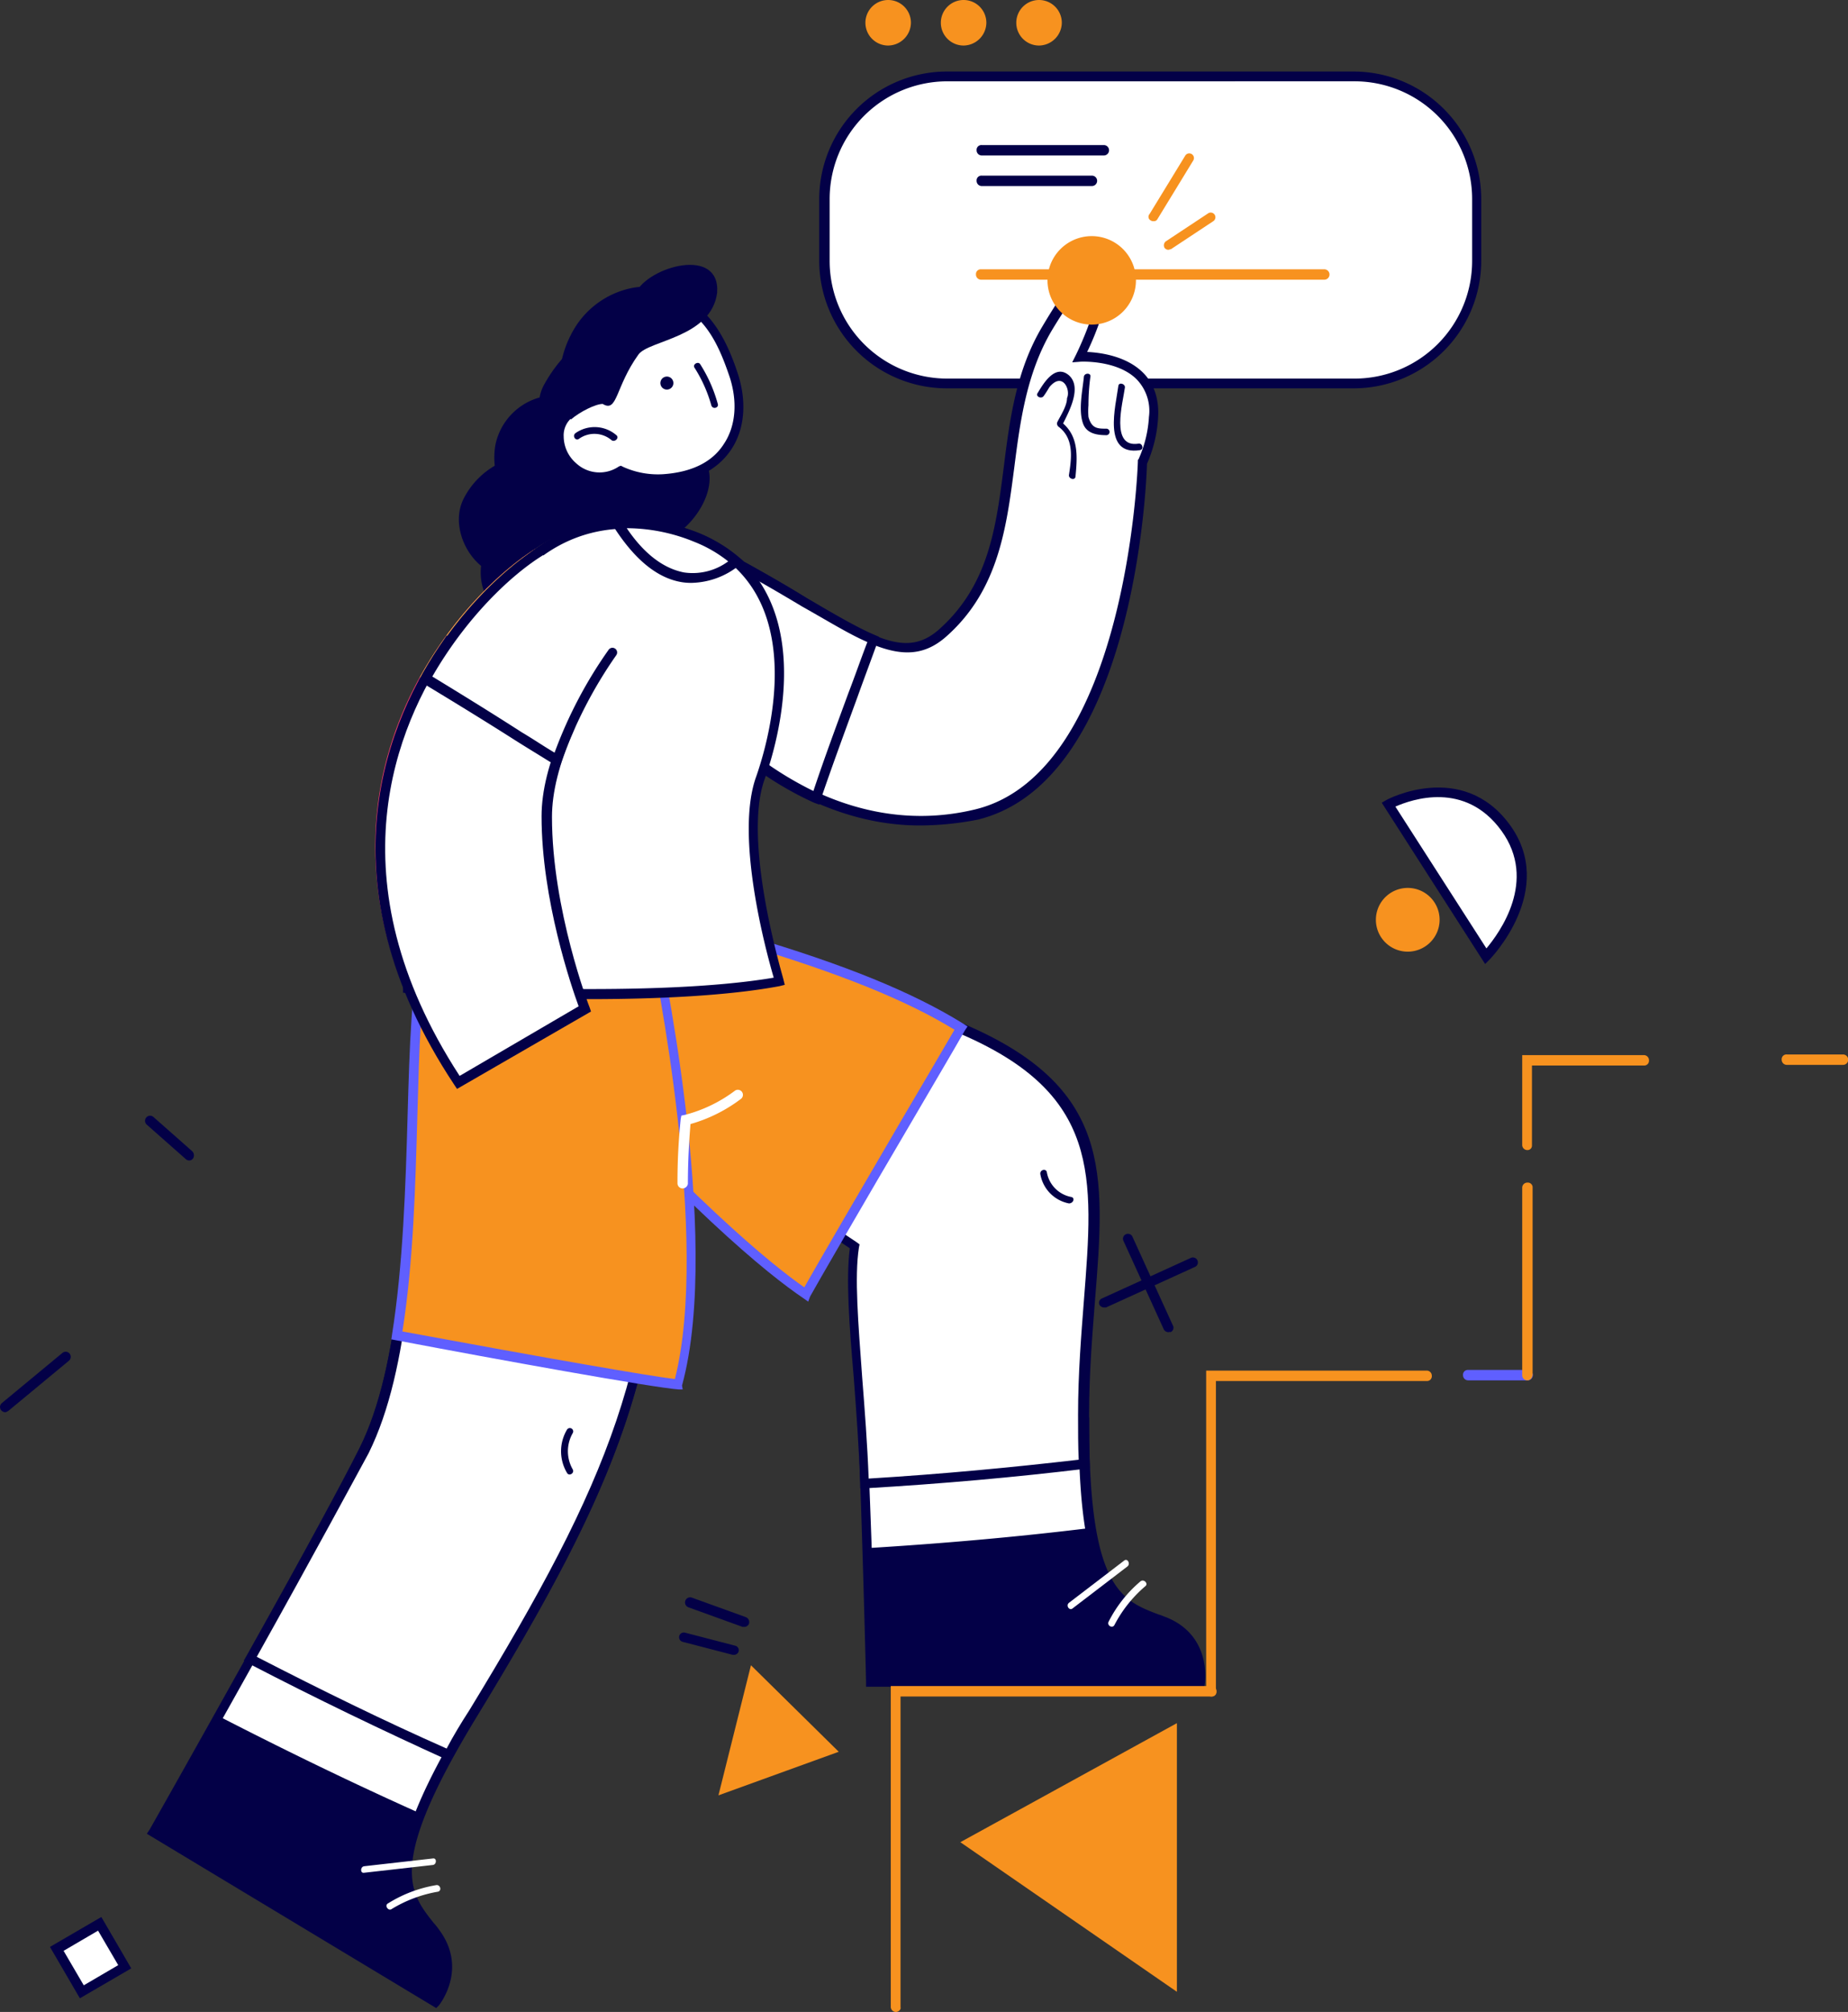 <svg xmlns="http://www.w3.org/2000/svg" width="408.827" height="444.961" viewBox="0 0 408.827 444.961">
  <rect x="0" y="0" width="408.827" height="444.961" fill="#333333" stroke="none"/>
  <g id="_96" data-name="96" transform="translate(-116.981 -102.477)">
    <path id="Path_1097" data-name="Path 1097" d="M651.255,917.233c-9.351-3.74-17.7-4.316-17.7-43.878-16.112,3.6-32.224,6.474-48.625,8.632.863,24.456,1.439,48.48,1.439,48.48l72.793.147C659.167,930.467,660.75,920.973,651.255,917.233Z" transform="translate(-276.79 -455.968)" fill="#fff"/>
    <path id="Path_1098" data-name="Path 1098" d="M658.719,929.537l-74.807-.143v-1.005c0-.29-.575-24.17-1.438-48.483V878.9l1.007-.144c16.688-2.3,32.944-5.179,48.481-8.632l1.295-.288v1.295c0,36.4,7.049,39.13,15.393,42.295.576.144,1.151.432,1.583.576,10.214,4.028,8.632,14.388,8.632,14.531Zm-72.793-2.3,70.779.143a11.133,11.133,0,0,0-7.481-11.221,10.942,10.942,0,0,0-1.583-.575c-8.919-3.309-16.544-6.33-16.688-42.871-14.962,3.309-30.5,6.042-46.467,8.2C585.35,901.917,585.926,922.489,585.926,927.237Z" transform="translate(-275.334 -453.886)" fill="#030047"/>
    <path id="Path_1099" data-name="Path 1099" d="M526.436,720.768c-.144-3.309-.144-6.906-.144-10.79.288-42.871,13.81-68.046-27.046-85.453-11.8-5.035-26.183-13.091-47.33-19.277-22.586-6.617-16.688-4.316-16.688-4.316l-31.649,22.874c66.464,45.316,61.572,41.863,72.218,49.056-1.726,10.646,1.583,31.505,2.3,52.365C494.067,724.077,510.323,722.782,526.436,720.768Z" transform="translate(-169.52 -294.603)" fill="#fff"/>
    <path id="Path_1100" data-name="Path 1100" d="M473.887,724.465v-1.151c-.288-8.056-.863-15.825-1.439-23.45-1.007-11.653-1.726-21.723-.863-28.484-6.761-4.6-7.193-4.892-27.19-18.414l-45.748-31.218,31.793-22.874V598.3c.431-1.294.431-1.438,18.7,4.028,15.681,4.6,27.765,10.214,37.548,14.817,3.6,1.726,6.905,3.165,10.07,4.6,32.8,13.954,31.362,32.8,29.06,61.285-.576,7.481-1.295,15.968-1.295,25.176,0,3.884,0,7.481.144,10.789V720l-1.007.144c-15.537,1.87-31.505,3.309-48.625,4.316ZM402.245,621.892,445.4,651.239c20.428,13.955,20.428,13.955,27.765,18.846l.576.432-.144.719c-1.007,6.474-.144,16.688.719,28.628.576,7.337,1.151,14.818,1.439,22.442,16.4-1.007,31.505-2.445,46.467-4.172-.144-3.021-.144-6.33-.144-9.926,0-9.207.719-17.839,1.295-25.319,2.158-27.621,3.74-45.748-27.765-59.127-3.165-1.3-6.474-2.877-10.07-4.6-9.639-4.46-21.723-10.07-37.26-14.674-9.926-2.877-14.1-4.028-15.824-4.46Z" transform="translate(-166.603 -292.833)" fill="#030047"/>
    <path id="Path_1101" data-name="Path 1101" d="M464.65,683.159c1.582-2.878,27.046-46.467,34.239-58.983-10.933-6.905-26.183-13.091-47.33-19.277-22.586-6.618-16.688-4.316-16.688-4.316l-31.65,22.874C439.618,664.313,458.032,678.7,464.65,683.159Z" transform="translate(-169.308 -294.396)" fill="#F7921F"/>
    <path id="Path_1102" data-name="Path 1102" d="M462.585,683.177l-1.007-.719c-7.912-5.323-26.327-20.14-61.716-59.99L399,621.6l31.649-22.73V598.3c.432-1.294.432-1.438,18.7,4.028,21.435,6.33,36.541,12.516,47.618,19.421l.863.575-.576.863c-2.445,4.316-7.049,12.085-12.084,20.716-9.495,16.112-21.148,36.253-22.155,38.123Zm-60.421-61.141c34.239,38.411,52.509,53.084,59.558,57.976,2.59-4.6,12.66-21.867,21.579-37.116,4.747-8.056,9.063-15.393,11.653-19.853-10.79-6.617-25.607-12.516-46.18-18.7-9.926-2.877-14.1-4.028-15.824-4.46Z" transform="translate(-166.811 -292.833)" fill="#5f5fff"/>
    <path id="Path_1103" data-name="Path 1103" d="M635.832,929.7c-16.4,2.014-32.944,3.453-49.488,4.46.576,16.544.863,29.49.863,29.49L660,963.8a12.5,12.5,0,0,0-8.056-13.381C645.039,947.686,638.565,946.679,635.832,929.7Z" transform="translate(-277.624 -489.297)" fill="#030047"/>
    <path id="Path_1104" data-name="Path 1104" d="M707.669,947.105l-12.228,9.351c-.719.576,0,1.726.719,1.3l12.228-9.351C709.108,947.825,708.388,946.53,707.669,947.105Z" transform="translate(-341.978 -499.505)" fill="#fff"/>
    <path id="Path_1105" data-name="Path 1105" d="M724.277,958.33a28.5,28.5,0,0,0-7.049,8.919c-.431.863.863,1.582,1.294.719a28.6,28.6,0,0,1,6.905-8.632C726,958.761,725,957.755,724.277,958.33Z" transform="translate(-354.989 -506.128)" fill="#fff"/>
    <path id="Path_1106" data-name="Path 1106" d="M260.45,610.1c-5.755,21.867,1.007,80.993-13.955,111.06-8.632,17.264-46.467,84.445-46.467,84.445l62.292,37.55a12.517,12.517,0,0,0,0-15.54c-6.186-8.2-13.091-12.946,8.488-48.478,30.355-49.921,41.719-75.672,41.719-128.469,0-23.449-2.014-44.6-2.014-44.6Z" transform="translate(-49.121 -297.87)" fill="#fff"/>
    <path id="Path_1107" data-name="Path 1107" d="M260.525,842.989l-64.018-38.555.576-.862c.431-.719,37.979-67.184,46.467-84.3,9.207-18.414,10.071-49.056,10.79-73.513.432-15.537.863-28.916,3.021-37.26l.144-.719h.719l51.07-4.172.144,1.007c0,.144,2.014,21.435,2.014,44.74,0,51.646-10.5,77.541-41.864,129.043-20,32.8-15.1,38.841-9.638,45.749a12.341,12.341,0,0,1,1.151,1.438c6.617,8.775,0,16.831,0,16.831Zm-61.141-39.417,60.566,36.541a11.063,11.063,0,0,0-.576-13.379,12.731,12.731,0,0,1-1.151-1.442c-6.042-7.623-11.221-14.241,9.495-48.192,31.218-51.214,41.576-76.821,41.576-127.892,0-20.284-1.582-38.986-2.014-43.446l-48.193,4.028c-2.014,8.2-2.3,21.148-2.733,36.109-.719,26.039-1.583,55.53-10.934,74.375C237.507,736.1,203.988,795.516,199.384,803.572Z" transform="translate(-47.039 -296.413)" fill="#030047"/>
    <path id="Path_1108" data-name="Path 1108" d="M296.376,788.488c1.583-2.876,3.309-6.042,5.467-9.351,30.355-49.918,41.72-75.669,41.72-128.466,0-23.449-2.014-44.6-2.014-44.6l-50.064,4.172c-5.754,21.867,1.007,80.993-13.955,111.06-4.172,8.2-14.817,27.909-25.031,46.037C266.885,774.68,281.559,781.87,296.376,788.488Z" transform="translate(-80.157 -297.873)" fill="#fff"/>
    <path id="Path_1109" data-name="Path 1109" d="M294.726,788.258l-.863-.429c-14.242-6.475-28.628-13.383-43.877-21.291l-1.007-.576.575-1.008c13.235-23.593,21.579-39.13,25.032-46.035,9.207-18.414,10.07-49.057,10.79-73.513.431-15.537.863-28.916,3.021-37.26l.144-.719h.719l51.07-4.172.144,1.007c0,.144,2.014,21.435,2.014,44.741,0,51.646-10.5,77.541-41.863,129.043-2.014,3.309-3.884,6.475-5.467,9.351ZM251.856,765.1c14.53,7.482,28.34,14.243,42.007,20.285,1.439-2.733,3.165-5.613,5.035-8.489,31.218-51.214,41.576-76.821,41.576-127.891,0-20.284-1.583-38.986-2.014-43.446l-48.193,4.028c-2.014,8.2-2.3,21.147-2.733,36.109-.719,26.039-1.582,55.53-10.933,74.376C273,726.686,264.8,741.935,251.856,765.1Z" transform="translate(-78.075 -296.205)" fill="#030047"/>
    <path id="Path_1110" data-name="Path 1110" d="M394.379,706.278c9.063-33.376-5.754-100.559-5.754-100.559l-50.064,4.172c-4.315,16.688-1.582,54.955-6.474,85.6C332.951,695.632,387.043,705.7,394.379,706.278Z" transform="translate(-127.234 -297.663)" fill="#F7921F"/>
    <path id="Path_1111" data-name="Path 1111" d="M393.367,705.97H392.5c-5.9-.431-40.856-6.761-61.284-10.646l-2.3-.431.144-1.007c2.445-15.393,3.021-32.944,3.452-48.481s.863-28.916,3.021-37.26l.144-.719h.719l50.926-4.172.144.863c.575,2.733,14.817,67.9,5.754,100.99Zm-62-12.8h.144c32.657,6.042,54.236,9.782,60.134,10.5,7.769-30.786-4.172-90.057-5.9-98.257L337.4,609.44c-2.014,8.2-2.3,21.147-2.733,36.109C334.24,660.654,333.808,677.774,331.363,693.167Z" transform="translate(-125.358 -296.205)" fill="#5f5fff"/>
    <path id="Path_1112" data-name="Path 1112" d="M258.95,1053.058c-15.105-6.761-29.923-13.955-44.741-21.578-8.056,14.531-14.53,25.753-14.53,25.753l62.291,37.546a12.511,12.511,0,0,0,0-15.535C257.511,1073.2,252.62,1068.883,258.95,1053.058Z" transform="translate(-48.915 -549.497)" fill="#030047"/>
    <path id="Path_1113" data-name="Path 1113" d="M328.437,1108.585l-15.249,1.724c-.863.147-.863,1.585,0,1.442l15.249-1.728C329.3,1109.88,329.3,1108.442,328.437,1108.585Z" transform="translate(-115.671 -595.098)" fill="#fff"/>
    <path id="Path_1114" data-name="Path 1114" d="M337.284,1123.024a29.113,29.113,0,0,0-10.646,4.028c-.863.433,0,1.728.719,1.3a29.1,29.1,0,0,1,10.358-3.885C338.578,1124.176,338.146,1122.881,337.284,1123.024Z" transform="translate(-123.796 -603.638)" fill="#fff"/>
    <path id="Path_1115" data-name="Path 1115" d="M485.02,714.34a1.135,1.135,0,0,1-1.151-1.151,133.579,133.579,0,0,1,.719-14.242l.144-.719.719-.144a31.556,31.556,0,0,0,11.077-5.323,1.124,1.124,0,0,1,1.439,1.726,33.629,33.629,0,0,1-11.221,5.611c-.144,1.87-.575,6.905-.575,13.235A1.221,1.221,0,0,1,485.02,714.34Z" transform="translate(-217.011 -349.029)" fill="#fff"/>
    <path id="Path_1116" data-name="Path 1116" d="M687.118,741.8a6.743,6.743,0,0,1-5.323-5.467c-.144-.863-1.582-.575-1.438.432a7.964,7.964,0,0,0,6.33,6.474C687.694,743.239,688.126,741.944,687.118,741.8Z" transform="translate(-333.226 -374.618)" fill="#030047"/>
    <path id="Path_1117" data-name="Path 1117" d="M423.421,876.683a.741.741,0,1,0-1.3-.719,9.353,9.353,0,0,0,0,9.495c.432.863,1.726.144,1.3-.719A8.056,8.056,0,0,1,423.421,876.683Z" transform="translate(-179.725 -457.28)" fill="#030047"/>
    <path id="Path_1118" data-name="Path 1118" d="M600.529,1087.353a1.132,1.132,0,0,1-1.151-1.148V1015.28H670.3a1.136,1.136,0,0,1,1.151,1.152,1.06,1.06,0,0,1-1.151,1.152H601.536v68.764C601.68,1086.777,601.1,1087.353,600.529,1087.353Z" transform="translate(-285.333 -539.915)" fill="#F7921F"/>
    <path id="Path_1119" data-name="Path 1119" d="M771.327,916.56a1.136,1.136,0,0,1-1.151-1.152V844.484h48.769a1.135,1.135,0,0,1,1.151,1.151,1.059,1.059,0,0,1-1.151,1.151H772.334v68.765C772.478,915.984,772.046,916.56,771.327,916.56Z" transform="translate(-386.359 -438.891)" fill="#F7921F"/>
    <path id="Path_1120" data-name="Path 1120" d="M923.521,846.435H910.43a1.134,1.134,0,0,1-1.151-1.151,1.059,1.059,0,0,1,1.151-1.151h13.091a1.151,1.151,0,1,1,0,2.3Z" transform="translate(-468.637 -438.683)" fill="#5f5fff"/>
    <path id="Path_1121" data-name="Path 1121" d="M942.475,786.443a1.135,1.135,0,0,1-1.151-1.151V743.86a1.135,1.135,0,0,1,1.151-1.151,1.058,1.058,0,0,1,1.151,1.151v41.432C943.482,786.011,943.05,786.443,942.475,786.443Z" transform="translate(-487.591 -378.692)" fill="#F7921F"/>
    <path id="Path_1122" data-name="Path 1122" d="M942.475,694.692a1.135,1.135,0,0,1-1.151-1.151V673.688h26.9a1.132,1.132,0,0,1,1.148,1.151,1.057,1.057,0,0,1-1.148,1.151H943.482v17.695A.983.983,0,0,1,942.475,694.692Z" transform="translate(-487.591 -337.866)" fill="#F7921F"/>
    <path id="Path_1123" data-name="Path 1123" d="M1095.362,675.638h-12.374a1.135,1.135,0,0,1-1.148-1.151,1.057,1.057,0,0,1,1.148-1.151h12.374a1.151,1.151,0,1,1,0,2.3Z" transform="translate(-570.706 -337.658)" fill="#F7921F"/>
    <path id="Path_1124" data-name="Path 1124" d="M868.77,534.325l21.579,33.52s14.386-14.674,4.316-28.341S868.77,534.325,868.77,534.325Z" transform="translate(-444.676 -253.894)" fill="#fff"/>
    <path id="Path_1125" data-name="Path 1125" d="M888.124,567.858,865.25,532.181l1.007-.576c.144-.144,16.831-8.919,27.333,5.467s-4.316,29.635-4.46,29.779Zm-19.853-34.814,20.14,31.361c2.877-3.452,11.365-14.961,3.309-26.039S871.868,531.462,868.271,533.044Z" transform="translate(-442.594 -252.181)" fill="#030047"/>
    <path id="Path_1126" data-name="Path 1126" d="M870.59,597.372a6.042,6.042,0,1,0-6.042-6.042A6.042,6.042,0,0,0,870.59,597.372Z" transform="translate(-442.179 -285.578)" fill="#F7921F"/>
    <path id="Path_1127" data-name="Path 1127" d="M869.137,597.272a7.049,7.049,0,1,1,7.049-7.049A7.06,7.06,0,0,1,869.137,597.272Zm0-12.084a4.891,4.891,0,1,0,4.891,4.891A4.851,4.851,0,0,0,869.137,585.188Z" transform="translate(-440.724 -284.328)" fill="#F7921F"/>
    <path id="Path_1128" data-name="Path 1128" d="M735.211,792.288a1.21,1.21,0,0,1-1.007-.576l-8.919-19.565a1.1,1.1,0,1,1,2.014-.863l8.919,19.565a1.051,1.051,0,0,1-.576,1.439C735.5,792.144,735.355,792.288,735.211,792.288Z" transform="translate(-359.739 -395.186)" fill="#030047"/>
    <path id="Path_1129" data-name="Path 1129" d="M713.257,794.318a1.211,1.211,0,0,1-1.007-.576,1.051,1.051,0,0,1,.576-1.438l19.565-8.919a1.1,1.1,0,1,1,.863,2.014l-19.565,8.919Z" transform="translate(-352.029 -402.684)" fill="#030047"/>
    <path id="Path_1130" data-name="Path 1130" d="M516.111,1008.94l-6.186,25.029,23.018-8.489Z" transform="translate(-232.423 -536.165)" fill="#F7921F"/>
    <path id="Path_1131" data-name="Path 1131" d="M506.051,1032.781l7.193-28.771,19.421,19.131Zm8.344-24.6-5.323,21.149,19.565-7.194Z" transform="translate(-230.131 -533.249)" fill="#F7921F"/>
    <path id="Path_1132" data-name="Path 1132" d="M205.355,716.484a1.1,1.1,0,0,1-.719-.287L196,708.571a1.124,1.124,0,0,1,1.439-1.727l8.632,7.625a1.29,1.29,0,0,1,.144,1.583A1.026,1.026,0,0,1,205.355,716.484Z" transform="translate(-46.537 -357.36)" fill="#030047"/>
    <path id="Path_1133" data-name="Path 1133" d="M118.105,847.682a1.245,1.245,0,0,1-.863-.432,1.139,1.139,0,0,1,.144-1.583l13.379-11.077a1.124,1.124,0,1,1,1.439,1.726l-13.379,11.077C118.537,847.538,118.393,847.682,118.105,847.682Z" transform="translate(0 -432.885)" fill="#030047"/>
    <path id="Path_1134" data-name="Path 1134" d="M501.129,973.8H500.7l-11.94-4.316a1.137,1.137,0,1,1,.719-2.158l11.941,4.316a1.187,1.187,0,0,1,.719,1.438A1.081,1.081,0,0,1,501.129,973.8Z" transform="translate(-219.455 -511.53)" fill="#030047"/>
    <path id="Path_1135" data-name="Path 1135" d="M496.949,991.235h-.288l-11.077-2.877a1.048,1.048,0,1,1,.576-2.014l11.077,2.878a1.029,1.029,0,0,1,.719,1.294A1.082,1.082,0,0,1,496.949,991.235Z" transform="translate(-217.578 -522.778)" fill="#030047"/>
    <path id="Path_1136" data-name="Path 1136" d="M641.986,1064.313l44.741-24.743v55.676Z" transform="translate(-310.536 -554.282)" fill="#F7921F"/>
    <path id="Path_1137" data-name="Path 1137" d="M684.961,1094.764l-47.906-33.089,47.906-26.324Zm-43.878-32.942,41.576,28.771V1038.8Z" transform="translate(-307.619 -551.786)" fill="#F7921F"/>
    <path id="Path_1138" data-name="Path 1138" d="M157.107,1144.26l-9.468,5.466,5.467,9.469,9.468-5.466Z" transform="translate(-18.134 -616.206)" fill="#fff"/>
    <path id="Path_1139" data-name="Path 1139" d="M150.652,1158.273l-6.618-11.365,11.365-6.618,6.617,11.365Zm-3.6-10.5,4.46,7.627,7.624-4.461-4.46-7.627Z" transform="translate(-16.001 -613.858)" fill="#030047"/>
    <path id="Path_1140" data-name="Path 1140" d="M680.348,211.724H590.292a27.168,27.168,0,0,1-27.189-27.19V170.868a27.168,27.168,0,0,1,27.189-27.19h90.057a27.168,27.168,0,0,1,27.19,27.19v13.667A27.26,27.26,0,0,1,680.348,211.724Z" transform="translate(-263.876 -24.37)" fill="#fff"/>
    <path id="Path_1141" data-name="Path 1141" d="M678.893,211.275H588.836a28.243,28.243,0,0,1-28.2-28.2V169.411a28.243,28.243,0,0,1,28.2-28.2h90.057a28.242,28.242,0,0,1,28.2,28.2v13.667A28.242,28.242,0,0,1,678.893,211.275Zm-89.913-67.9a26.032,26.032,0,0,0-26.039,26.039v13.667a26.032,26.032,0,0,0,26.039,26.039h90.057a26.032,26.032,0,0,0,26.039-26.039V169.411a26.032,26.032,0,0,0-26.039-26.039Z" transform="translate(-262.42 -22.913)" fill="#030047"/>
    <path id="Path_1142" data-name="Path 1142" d="M671.324,199.863H647.011a1.135,1.135,0,0,1-1.151-1.151,1.059,1.059,0,0,1,1.151-1.151h24.312a1.151,1.151,0,1,1,0,2.3Z" transform="translate(-312.827 -56.241)" fill="#030047"/>
    <path id="Path_1143" data-name="Path 1143" d="M674.057,183.314H647.011a1.135,1.135,0,0,1-1.151-1.151,1.059,1.059,0,0,1,1.151-1.151h27.046a1.151,1.151,0,0,1,0,2.3Z" transform="translate(-312.827 -46.453)" fill="#030047"/>
    <path id="Path_1144" data-name="Path 1144" d="M592.346,113.067a3.884,3.884,0,1,0-3.884-3.884A3.884,3.884,0,0,0,592.346,113.067Z" transform="translate(-278.877 -1.669)" fill="#F7921F"/>
    <path id="Path_1145" data-name="Path 1145" d="M590.676,112.547a5.035,5.035,0,1,1,5.035-5.035A5.1,5.1,0,0,1,590.676,112.547Zm0-7.912a2.877,2.877,0,1,0,2.877,2.877A2.885,2.885,0,0,0,590.676,104.635Z" transform="translate(-277.208 0)" fill="#F7921F"/>
    <path id="Path_1146" data-name="Path 1146" d="M633.194,113.067a3.884,3.884,0,1,0-3.884-3.884A3.884,3.884,0,0,0,633.194,113.067Z" transform="translate(-303.038 -1.669)" fill="#F7921F"/>
    <path id="Path_1147" data-name="Path 1147" d="M631.526,112.547a5.035,5.035,0,1,1,5.035-5.035A5.1,5.1,0,0,1,631.526,112.547Zm0-7.912a2.877,2.877,0,1,0,2.877,2.877A2.886,2.886,0,0,0,631.526,104.635Z" transform="translate(-301.371 0)" fill="#F7921F"/>
    <path id="Path_1148" data-name="Path 1148" d="M674.052,113.067a3.884,3.884,0,1,0-3.884-3.884A3.884,3.884,0,0,0,674.052,113.067Z" transform="translate(-327.205 -1.669)" fill="#F7921F"/>
    <path id="Path_1149" data-name="Path 1149" d="M672.381,112.547a5.035,5.035,0,1,1,5.035-5.035A5.1,5.1,0,0,1,672.381,112.547Zm0-7.912a2.877,2.877,0,1,0,2.877,2.877A2.885,2.885,0,0,0,672.381,104.635Z" transform="translate(-325.536 0)" fill="#F7921F"/>
    <path id="Path_1150" data-name="Path 1150" d="M505.251,314.456c26.9,14.53,37.116,25.176,47.186,15.969,19.421-17.7,9.783-45.316,22.73-67.039,6.33-10.646,9.926-14.242,11.8-10.5s-4.46,16.544-4.46,16.544,17.263-1.007,16.256,13.379a30.1,30.1,0,0,1-2.446,9.783S594.3,361.93,559.63,370.562s-59.558-21.148-59.558-21.148Z" transform="translate(-226.595 -88.116)" fill="#fff"/>
    <path id="Path_1151" data-name="Path 1151" d="M545.444,371.684c-28.2,0-47.762-22.874-47.906-23.162l-.288-.431,5.467-36.828,1.295.719c6.33,3.453,11.653,6.474,16.257,9.351,15.393,9.207,22.442,13.379,29.635,6.762,10.789-9.783,12.372-22.442,14.1-35.965,1.295-10.358,2.733-21.148,8.488-30.786,5.467-9.207,8.344-12.516,10.933-12.372,1.151,0,2.014.719,2.733,2.014,1.726,3.453-1.87,12.084-3.74,15.969,2.877.144,8.631.863,12.372,4.6,2.446,2.446,3.6,5.9,3.309,10.07a29.382,29.382,0,0,1-2.446,10.07c-.144,5.179-3.021,70.2-37.4,78.692A67.791,67.791,0,0,1,545.444,371.684Zm-45.891-24.169c3.021,3.309,26.614,28.341,58.263,20.572,33.52-8.344,35.821-76.246,35.821-76.965v-.288l.144-.144a26.205,26.205,0,0,0,2.3-9.351A10.053,10.053,0,0,0,593.35,273c-4.316-4.315-12.372-3.884-12.372-3.884l-1.87.144.863-1.726c2.3-4.747,5.61-13.235,4.46-15.681-.144-.432-.432-.863-.863-.863-1.007,0-3.453,2.014-9.063,11.365-5.467,9.351-6.905,19.853-8.2,30.067-1.726,13.235-3.453,27.046-14.818,37.26-8.344,7.624-16.831,2.589-32.225-6.474-4.315-2.59-9.207-5.467-14.817-8.488Z" transform="translate(-224.926 -86.648)" fill="#030047"/>
    <path id="Path_1152" data-name="Path 1152" d="M536.756,423.235c-7.337-3.021-16.976-9.783-31.505-17.551l-5.179,34.958A75.375,75.375,0,0,0,524.1,458.337C528.125,446.54,532.584,434.887,536.756,423.235Z" transform="translate(-226.595 -179.344)" fill="#fff"/>
    <path id="Path_1153" data-name="Path 1153" d="M523.145,457.281l-1.151-.432a73.732,73.732,0,0,1-24.456-17.983l-.288-.431,5.467-36.972,1.295.719c6.33,3.453,11.509,6.474,16.256,9.351,6.186,3.6,11.077,6.474,15.105,8.2l1.007.432-.288,1.007c-1.439,4.028-3.021,8.2-4.46,12.228-2.733,7.481-5.611,15.249-8.2,22.874Zm-23.593-19.565a76.139,76.139,0,0,0,22.3,16.544c2.446-7.337,5.179-14.674,7.768-21.723,1.439-3.74,2.734-7.481,4.172-11.221-4.028-1.726-8.631-4.6-14.53-7.912-4.316-2.59-9.207-5.467-14.818-8.488Z" transform="translate(-224.926 -176.848)" fill="#030047"/>
    <path id="Path_1154" data-name="Path 1154" d="M684.367,315.159c1.439-2.877,4.172-8.056,1.295-10.646-3.021-2.589-5.611,1.726-6.905,3.885-.576.719.719,1.438,1.294.719.432-.576.863-1.295,1.3-2.014,2.877-3.453,4.747.576,3.884,2.446,0,1.726-1.438,3.884-2.158,5.323a.89.89,0,0,0,.288,1.007c3.453,2.59,2.877,6.905,2.3,10.646-.144.863,1.295,1.295,1.438.431C687.532,322.5,687.819,318.181,684.367,315.159Z" transform="translate(-332.2 -119.028)" fill="#030047"/>
    <path id="Path_1155" data-name="Path 1155" d="M708.012,316.951c-2.014,0-3.309,0-4.028-2.589a15.5,15.5,0,0,1,0-2.59,46.821,46.821,0,0,1,.431-6.33c.144-.863-1.295-.863-1.439,0-.288,3.021-1.294,7.481-.144,10.5.863,2.158,3.165,2.446,5.179,2.446A.723.723,0,0,0,708.012,316.951Z" transform="translate(-346.207 -119.67)" fill="#030047"/>
    <path id="Path_1156" data-name="Path 1156" d="M725.64,323.436c-6.33,1.007-3.453-9.063-3.021-12.372.144-.863-1.295-1.295-1.439-.431-.575,4.46-3.6,15.537,4.748,14.242C726.935,324.731,726.5,323.292,725.64,323.436Z" transform="translate(-356.785 -122.844)" fill="#030047"/>
    <path id="Path_1157" data-name="Path 1157" d="M694.031,249.877a9.783,9.783,0,1,0-9.783-9.783A9.783,9.783,0,0,0,694.031,249.877Z" transform="translate(-335.533 -75.613)" fill="#F7921F"/>
    <path id="Path_1158" data-name="Path 1158" d="M722.619,250.573H646.661a1.135,1.135,0,0,1-1.151-1.151,1.059,1.059,0,0,1,1.151-1.151h75.958a1.151,1.151,0,0,1,0,2.3Z" transform="translate(-312.62 -86.236)" fill="#F7921F"/>
    <path id="Path_1159" data-name="Path 1159" d="M740.035,200.391a.866.866,0,0,1-.576-.144.9.9,0,0,1-.288-1.439l7.912-12.947a1.037,1.037,0,0,1,1.726,1.151L740.9,199.959A.87.87,0,0,1,740.035,200.391Z" transform="translate(-367.872 -49.002)" fill="#F7921F"/>
    <path id="Path_1160" data-name="Path 1160" d="M748.287,225.823a1.025,1.025,0,0,1-.863-.432,1.116,1.116,0,0,1,.287-1.439l9.351-6.186a1.037,1.037,0,0,1,1.151,1.726l-9.351,6.186C748.718,225.679,748.43,225.823,748.287,225.823Z" transform="translate(-372.812 -68.104)" fill="#F7921F"/>
    <path id="Path_1161" data-name="Path 1161" d="M384.21,291a9.138,9.138,0,0,0-.863,2.59,13.759,13.759,0,0,0-9.783,10.5,16.609,16.609,0,0,0-.144,4.6,17.647,17.647,0,0,0-6.905,7.337c-2.446,4.891-.288,11.365,3.884,14.817a12.283,12.283,0,0,0,2.446,8.919,10.808,10.808,0,0,0,2.733,2.446,9.13,9.13,0,0,0,6.617,4.172c7.625,1.439,16.112-4.46,21.148-9.638a31.535,31.535,0,0,0,6.617-10.646,8.559,8.559,0,0,0,3.74-2.3c6.33-4.46,10.79-14.386,3.453-19.133a6.272,6.272,0,0,0-3.021-3.6q-2.59-2.158-4.747-1.726a11.645,11.645,0,0,0,4.891-3.021,54.936,54.936,0,0,0,2.158-9.639,6.143,6.143,0,0,1,3.165-4.891C412.119,275.172,393.993,273.014,384.21,291Z" transform="translate(-146.988 -103.213)" fill="#030047"/>
    <path id="Path_1162" data-name="Path 1162" d="M419.065,486.273c-28.628,5.322-80.993,1.438-80.993,1.438s.144-32.369,8.056-63.155c7.193-27.909,22.011-38.555,36.972-39.418a40.5,40.5,0,0,1,17.407,3.021,27.461,27.461,0,0,1,8.775,5.323c13.955,12.372,9.926,35.678,5.467,47.906C409.715,455.631,419.065,486.273,419.065,486.273Z" transform="translate(-130.773 -167.143)" fill="#ffcc3e"/>
    <path id="Path_1163" data-name="Path 1163" d="M474.834,393.483c-6.186,4.891-16.4,7.193-26.183-8.344a40.5,40.5,0,0,1,17.407,3.021A28.076,28.076,0,0,1,474.834,393.483Z" transform="translate(-196.18 -167.143)" fill="#ff3e6c"/>
    <path id="Path_1164" data-name="Path 1164" d="M521.673,471.742h-.288a1.029,1.029,0,0,1-.719-1.294c0-.144,4.172-16.544-1.438-26.9a1.062,1.062,0,1,1,1.87-1.007c6.042,11.077,1.87,27.765,1.582,28.484C522.68,471.455,522.248,471.742,521.673,471.742Z" transform="translate(-237.84 -200.803)" fill="#5f5fff"/>
    <path id="Path_1165" data-name="Path 1165" d="M355.54,399.7c-17.839,11.077-58.407,56.825-18.126,117.534l27.909-16.256s-8.344-21.579-8.344-42.439c0-16.544,14.386-36.109,14.386-36.109Z" transform="translate(-120.187 -175.805)" fill="#ff3e6c"/>
    <path id="Path_1166" data-name="Path 1166" d="M373.471,446.024c4.028-12.516,12.228-23.737,12.228-23.737L369.875,399.7c-7.049,4.46-17.695,14.242-25.464,28.341C354.194,433.8,363.832,439.982,373.471,446.024Z" transform="translate(-134.523 -175.805)" fill="#ffcc3e"/>
    <path id="Path_1167" data-name="Path 1167" d="M417.893,488.4a.528.528,0,0,1-.431-.144,1.178,1.178,0,0,1-.576-1.439l4.46-9.495a1.1,1.1,0,1,1,2.014.863l-4.46,9.495A1.081,1.081,0,0,1,417.893,488.4Z" transform="translate(-177.36 -221.348)" fill="#5f5fff"/>
    <path id="Path_1168" data-name="Path 1168" d="M420.221,487.334c-28.628,5.323-82.144,1.439-82.144,1.439s1.295-32.369,9.351-63.155c7.193-27.909,22.011-38.554,36.972-39.417a40.5,40.5,0,0,1,17.407,3.021,27.454,27.454,0,0,1,8.775,5.323c13.955,12.372,9.926,35.533,5.467,47.905C410.87,456.692,420.221,487.334,420.221,487.334Z" transform="translate(-130.776 -167.771)" fill="#fff"/>
    <path id="Path_1169" data-name="Path 1169" d="M376.4,489.6c-21.147,0-39.849-1.295-40.137-1.295l-1.007-.144v-1.007c0-.288,1.295-32.944,9.351-63.442,8.776-33.664,27.621-39.705,37.979-40.281a44,44,0,0,1,17.839,3.021,33.044,33.044,0,0,1,9.063,5.467c16.976,15.105,7.769,43.446,5.755,49.056-5.035,13.955,4.172,44.021,4.172,44.309l.288,1.151-1.151.288C407.045,488.884,391.221,489.6,376.4,489.6Zm-38.842-3.453c7.481.432,53.372,3.165,79.7-1.295-1.726-5.9-8.632-31.362-3.885-44.453,1.87-5.322,10.646-32.656-5.179-46.755a26.339,26.339,0,0,0-8.488-5.179,37.188,37.188,0,0,0-16.831-2.877c-16.976,1.007-29.779,14.674-36.109,38.7C339.719,451.481,337.848,480.253,337.561,486.151Z" transform="translate(-129.109 -166.156)" fill="#030047"/>
    <path id="Path_1170" data-name="Path 1170" d="M477.653,394.192c-6.186,4.891-16.4,7.193-26.183-8.344a40.5,40.5,0,0,1,17.407,3.021A31.058,31.058,0,0,1,477.653,394.192Z" transform="translate(-197.847 -167.563)" fill="#fff"/>
    <path id="Path_1171" data-name="Path 1171" d="M465.3,397.533a12.379,12.379,0,0,1-2.3-.144c-5.467-.863-10.5-5.035-15.105-12.228l-1.007-1.583,1.87-.144a44,44,0,0,1,17.839,3.021,33.038,33.038,0,0,1,9.063,5.467l1.007.863-1.007.863A17.3,17.3,0,0,1,465.3,397.533Zm-14.53-12.085c3.884,5.755,8.2,8.919,12.66,9.783a13.2,13.2,0,0,0,9.783-2.445,29.114,29.114,0,0,0-7.481-4.316,39.529,39.529,0,0,0-14.817-3.021Z" transform="translate(-195.137 -166.156)" fill="#030047"/>
    <path id="Path_1172" data-name="Path 1172" d="M364.653,469.188c-7.912-7.481-17.551-13.235-26.758-19.133-14.961,21.291-25.319,55.818,2.3,97.393l27.909-16.256s-8.344-21.579-8.344-42.439C359.762,482.136,361.92,475.231,364.653,469.188Z" transform="translate(-121.822 -205.589)" fill="#fff"/>
    <path id="Path_1173" data-name="Path 1173" d="M338.376,546.806l-.576-.863c-30.355-45.748-14.386-81.425-2.3-98.544l.575-.863,4.172,2.733c8.056,5.179,16.544,10.5,23.593,17.119l.576.576-.288.719q-4.747,10.789-4.747,18.99c0,20.428,8.2,41.863,8.344,42.151l.288.863Zm-1.726-97.394c-11.653,16.976-26.039,50.927,2.3,94.516l26.327-15.393c-1.583-4.315-8.2-23.593-8.2-42.007,0-5.611,1.582-11.941,4.747-19.134-6.762-6.186-14.818-11.365-22.73-16.4Z" transform="translate(-120.288 -203.507)" fill="#030047"/>
    <path id="Path_1174" data-name="Path 1174" d="M372.689,400.754c-7.049,4.46-17.695,14.242-25.463,28.34,9.783,5.9,19.421,12.085,29.06,18.127,4.028-12.516,12.228-23.737,12.228-23.737" transform="translate(-136.188 -176.428)" fill="#fff"/>
    <path id="Path_1175" data-name="Path 1175" d="M374.779,447.2l-1.151-.719c-2.733-1.726-5.61-3.453-8.344-5.179-6.761-4.315-13.81-8.631-20.716-12.8l-.863-.575.576-.863c7.768-14.1,18.558-24.025,25.895-28.628a1.037,1.037,0,0,1,1.151,1.726c-7.049,4.316-16.976,13.667-24.6,26.9,6.618,4.028,13.379,8.2,19.853,12.372,2.445,1.439,4.747,3.021,7.193,4.46a97.506,97.506,0,0,1,11.94-22.73,1.037,1.037,0,0,1,1.726,1.151,97.776,97.776,0,0,0-12.085,23.449Z" transform="translate(-134.105 -174.963)" fill="#030047"/>
    <path id="Path_1176" data-name="Path 1176" d="M449.851,264.529a16.921,16.921,0,0,0-13.379-4.172c-10.214,1.439-17.119,11.94-15.537,23.305v.144a15.162,15.162,0,0,0,.863,3.453c-3.884,3.021-2.878,9.063.575,11.94a8.632,8.632,0,0,0,10.79.719,20.467,20.467,0,0,0,9.351,1.726c14.674-.863,19.277-12.085,15.537-23.305C456.325,273.3,454.023,267.982,449.851,264.529Z" transform="translate(-178.821 -93.289)" fill="#fff"/>
    <path id="Path_1177" data-name="Path 1177" d="M439.768,301.327a22.31,22.31,0,0,1-8.056-1.583,10.014,10.014,0,0,1-11.653-1.151,10.253,10.253,0,0,1-3.453-7.625,7.607,7.607,0,0,1,2.3-5.467,27.891,27.891,0,0,1-.719-2.877v-.144a23.325,23.325,0,0,1,3.453-16.112,19.337,19.337,0,0,1,12.947-8.488c4.891-.719,9.926.863,14.242,4.46,4.46,3.74,6.9,9.495,8.488,14.242,2.158,6.33,1.726,12.66-1.438,17.263-3.021,4.46-8.2,7.049-14.962,7.481Zm-8.2-4.028.575.288a18.656,18.656,0,0,0,8.776,1.583c6.186-.431,10.79-2.59,13.379-6.617,2.733-4.028,3.165-9.639,1.151-15.393-1.583-4.6-3.74-9.926-7.769-13.235-3.884-3.165-8.344-4.6-12.515-4.028a16.773,16.773,0,0,0-11.509,7.481,21.432,21.432,0,0,0-3.165,14.674v.144a32.365,32.365,0,0,0,.719,3.165l.288.719-.575.431a5.07,5.07,0,0,0-2.014,4.316,7.889,7.889,0,0,0,2.733,5.9,7.6,7.6,0,0,0,9.495.719Z" transform="translate(-177.225 -91.82)" fill="#030047"/>
    <path id="Path_1178" data-name="Path 1178" d="M477.439,308.136a1.438,1.438,0,1,0-1.749,1.038A1.438,1.438,0,0,0,477.439,308.136Z" transform="translate(-211.532 -120.584)" fill="#030047"/>
    <path id="Path_1179" data-name="Path 1179" d="M498.074,308.026a32.038,32.038,0,0,0-3.885-8.776c-.431-.719-1.726,0-1.295.719a30.949,30.949,0,0,1,3.74,8.344C496.923,309.321,498.362,308.89,498.074,308.026Z" transform="translate(-222.298 -116.214)" fill="#030047"/>
    <path id="Path_1180" data-name="Path 1180" d="M437.212,335.474a7.357,7.357,0,0,0-9.064-.431c-.719.575,0,1.726.719,1.295a5.855,5.855,0,0,1,7.337.288C436.924,337.056,437.931,336.049,437.212,335.474Z" transform="translate(-183.877 -136.756)" fill="#030047"/>
    <path id="Path_1181" data-name="Path 1181" d="M430.465,276.622c3.309,2.014,2.733-3.74,7.912-10.933,2.3-3.165,16.112-3.74,17.407-13.667.719-10.358-15.249-5.755-17.983,0-10.214,1.438-20.572,13.667-14.386,28.053C425.43,278.349,428.882,276.622,430.465,276.622Z" transform="translate(-180.151 -84.811)" fill="#030047"/>
  </g>
</svg>
